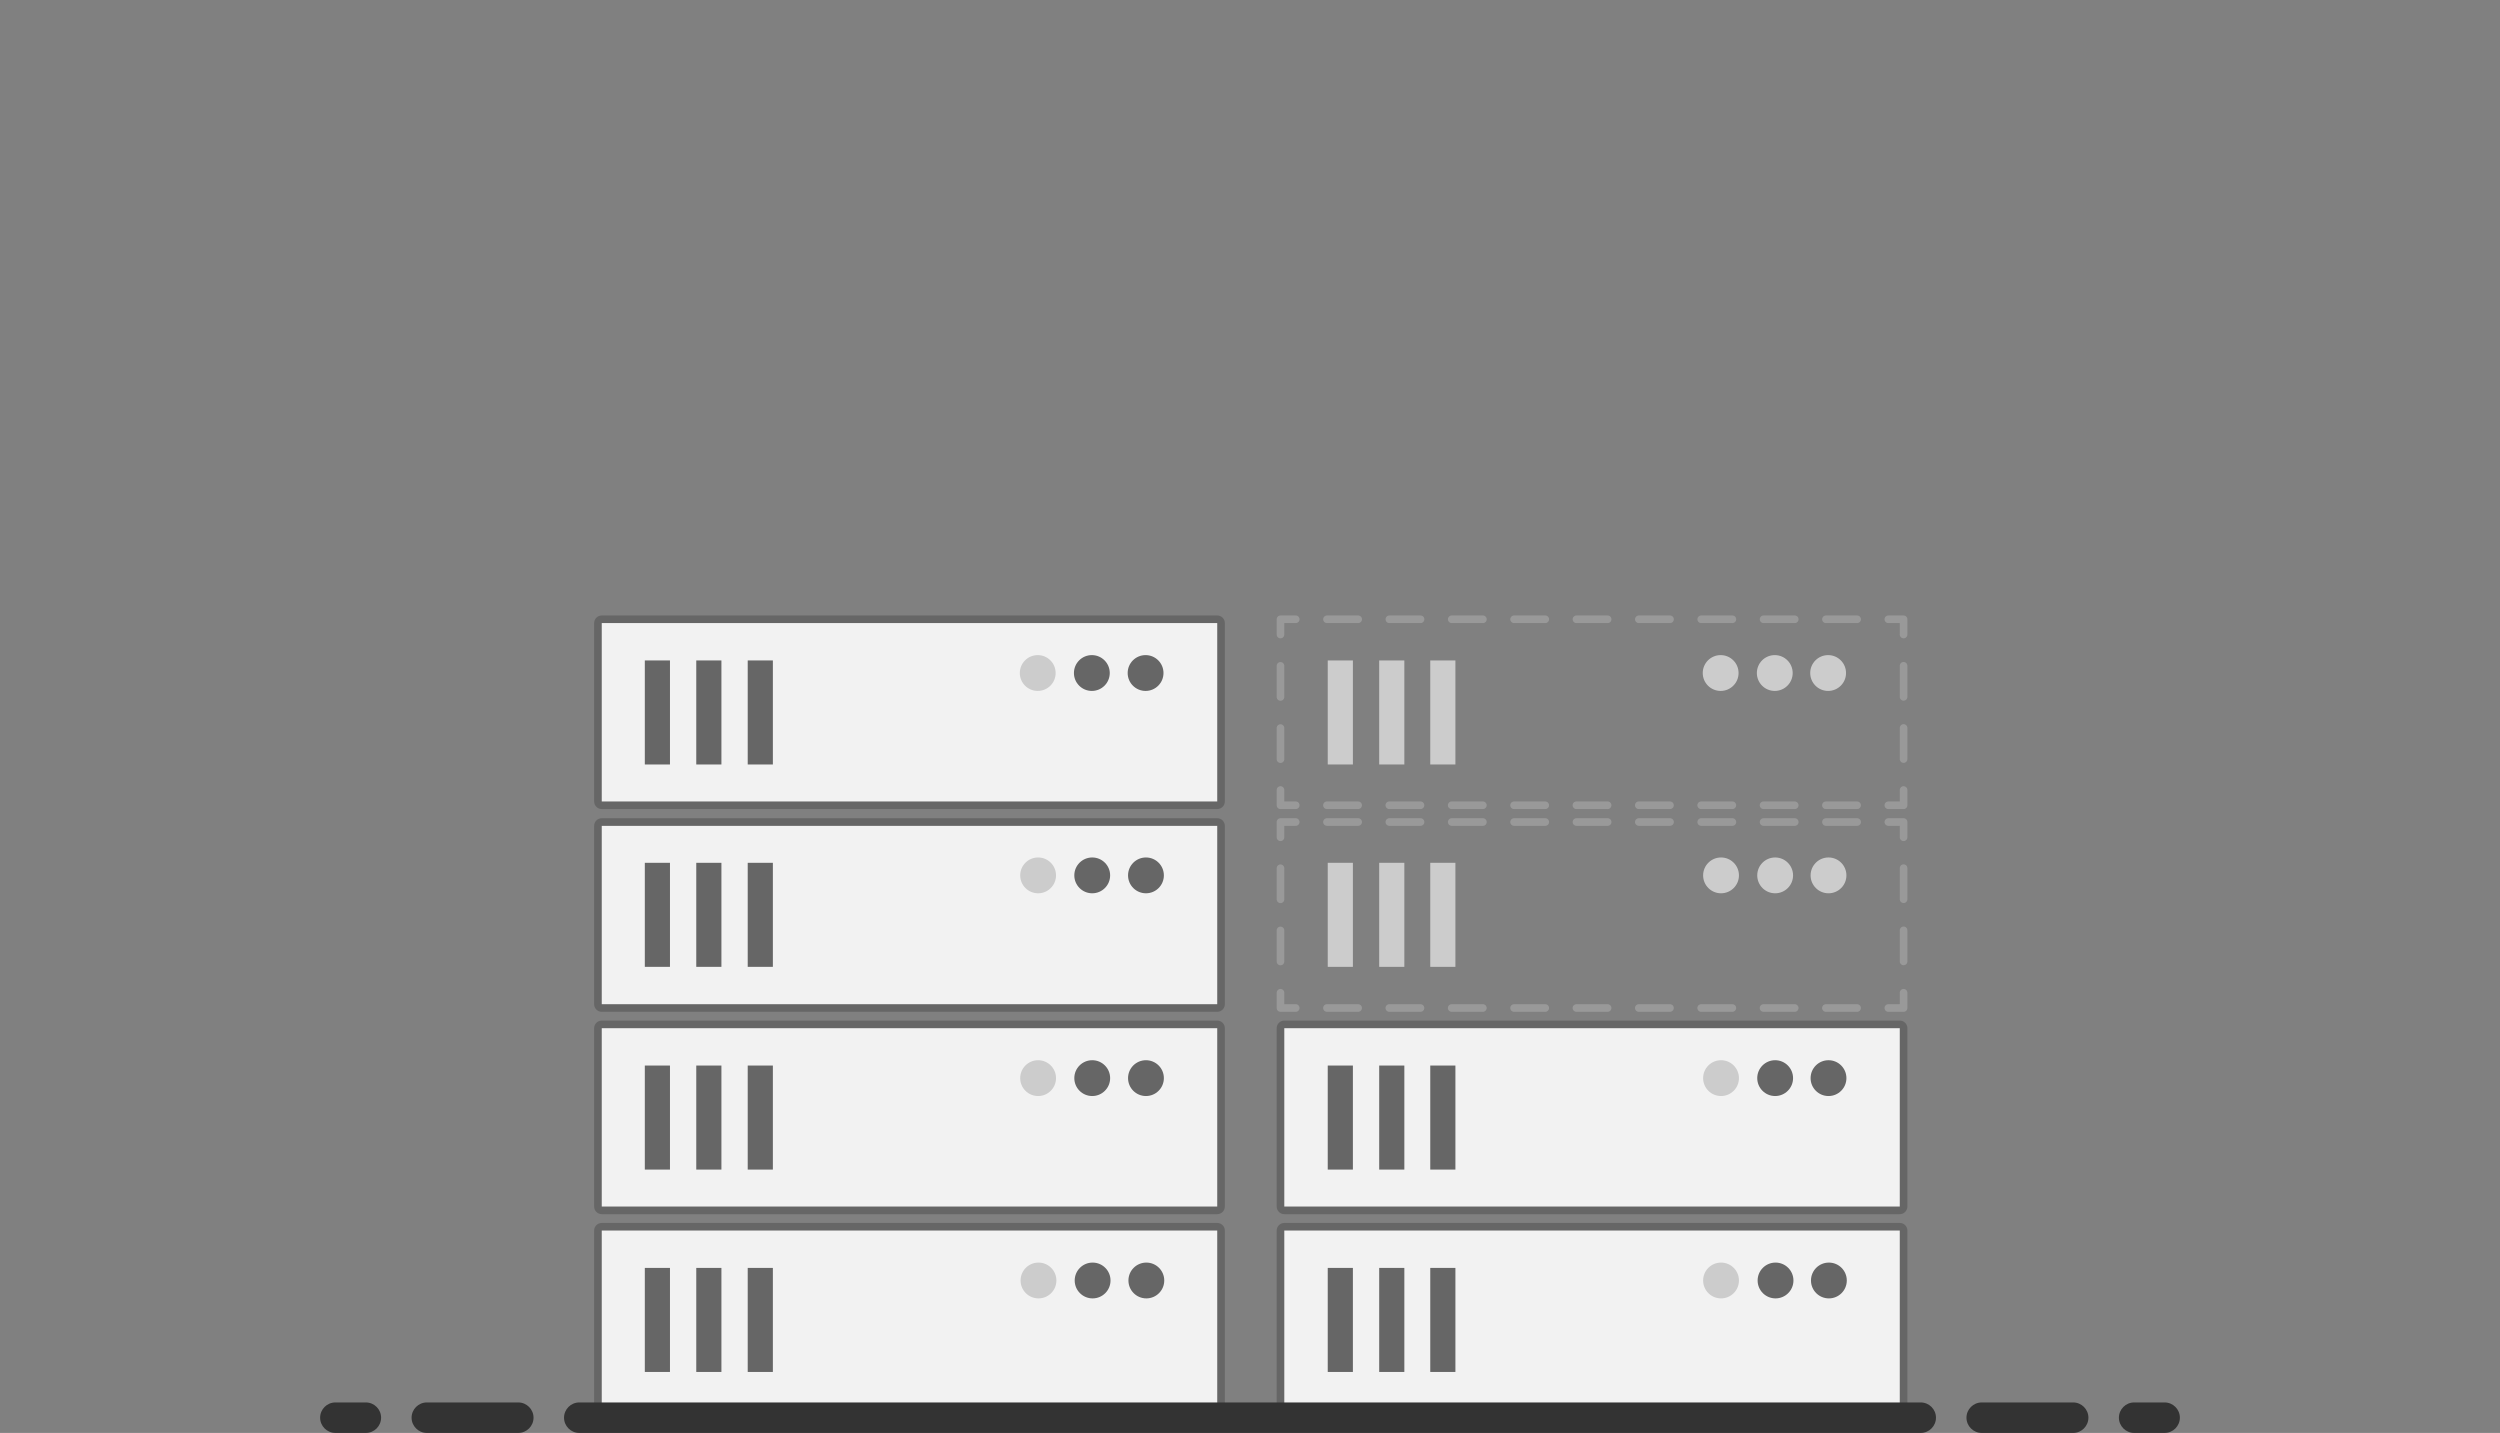 <?xml version="1.0" encoding="utf-8"?>
<!-- Generator: Adobe Illustrator 21.1.0, SVG Export Plug-In . SVG Version: 6.00 Build 0)  -->
<svg version="1.1" xmlns="http://www.w3.org/2000/svg" xmlns:xlink="http://www.w3.org/1999/xlink" x="0px" y="0px"
	 viewBox="0 0 656 376" style="enable-background:new 0 0 656 376;" xml:space="preserve">
<rect x="0" y="0" width="656" height="376" fill="#808080" stroke="none"/>
<style type="text/css">
	.st0{display:none;}
	.st1{display:inline;opacity:0.16;fill:#39B54A;}
	.st2{fill:#F4FAFF;}
	.st3{fill:#E3F5FF;}
	.st4{fill:#FFFFFF;}
	.st5{opacity:8.000000e-02;}
	.st6{opacity:0.48;}
	.st7{fill:#22B573;}
	.st8{fill:#F2F2F2;}
	.st9{fill:#999999;}
	.st10{fill:#29ABE2;}
	.st11{opacity:0.16;}
	.st12{fill:#B3B3B3;}
	.st13{fill:#F0F8F1;}
	.st14{fill:#75C594;}
	.st15{fill:#00A775;}
	.st16{fill:none;}
	.st17{fill:none;stroke:#333333;stroke-width:4;stroke-miterlimit:10;}
	.st18{fill:#46BF5B;stroke:#333333;stroke-width:4;stroke-linejoin:round;stroke-miterlimit:10;}
	.st19{fill:#666666;}
	.st20{fill:#CCCCCC;}
	.st21{opacity:0.56;fill:#333333;}
	.st22{fill:#333333;}
	.st23{fill:none;stroke:#999999;stroke-width:2;stroke-linecap:round;stroke-linejoin:round;}
	.st24{fill:none;stroke:#999999;stroke-width:2;stroke-linecap:round;stroke-linejoin:round;stroke-dasharray:8.183,8.183;}
	.st25{fill:none;stroke:#999999;stroke-width:2;stroke-linecap:round;stroke-linejoin:round;stroke-dasharray:8.159,8.159;}
	.st26{fill:#FFFFFF;stroke:#666666;stroke-width:2;stroke-linecap:round;stroke-linejoin:round;stroke-miterlimit:10;}
	.st27{fill:#CCCCCC;stroke:#666666;stroke-width:2;stroke-linecap:round;stroke-linejoin:round;stroke-miterlimit:10;}
	.st28{fill:#009245;}
	.st29{fill:#E9C6B5;}
	.st30{fill:#FFD9C3;}
	.st31{fill:#0071BC;}
	.st32{fill:#534741;}
	.st33{display:inline;opacity:8.000000e-02;fill:#46BF5B;}
	.st34{display:inline;fill:none;}
	.st35{display:inline;fill:#FFCBB0;}
	.st36{display:inline;}
	.st37{fill:#F6B254;}
	.st38{display:inline;fill:#F46F24;}
	.st39{display:inline;fill:#333333;}
</style>
<g id="Layer_2" class="st0">
	<circle class="st1" cx="-410.5" cy="-716.8" r="132"/>
	<circle class="st1" cx="-410.5" cy="-716.8" r="188"/>
	<circle class="st1" cx="-410.5" cy="-716.8" r="159.6"/>
</g>
<g id="Layer_3">
	<g>
		<ellipse class="st2" cx="-537.7" cy="-757.3" rx="101.5" ry="104.7"/>
		<ellipse class="st2" cx="-626.2" cy="-743.9" rx="80.6" ry="83.1"/>
	</g>
	<g>
		<ellipse class="st3" cx="-425.8" cy="-773.4" rx="112" ry="115.5"/>
		<ellipse class="st3" cx="-492.4" cy="-727.9" rx="69.5" ry="71.7"/>
		<ellipse class="st3" cx="-555.1" cy="-716.8" rx="54.9" ry="56.6"/>
	</g>
	<g>
		<ellipse class="st2" cx="-444.5" cy="-701.5" rx="75" ry="77.3"/>
		<ellipse class="st2" cx="-390.7" cy="-730.8" rx="46.5" ry="48"/>
		<ellipse class="st2" cx="-289.2" cy="-749.8" rx="101.5" ry="104.7"/>
	</g>
	<g>
		<ellipse class="st4" cx="-202.8" cy="-703.4" rx="101.5" ry="104.7"/>
		<ellipse class="st4" cx="-330.4" cy="-652.6" rx="101.5" ry="104.7"/>
	</g>
	<ellipse class="st4" cx="-662.3" cy="-683.7" rx="122.6" ry="126.4"/>
</g>
<g id="Layer_1">
	<g>
		<g>
			<g class="st5">
				<path d="M-142.2-665.3h-137.3c-1.1,0-2-0.9-2-2v-39.4c0-1.1,0.9-2,2-2h137.3c1.1,0,2,0.9,2,2v39.4
					C-140.2-666.2-141.1-665.3-142.2-665.3z"/>
			</g>
			<g class="st6">
				<rect x="-272.1" y="-702.8" width="5.6" height="31.6"/>
			</g>
			<g class="st6">
				<rect x="-260.6" y="-702.8" width="5.6" height="31.6"/>
			</g>
			<g class="st6">
				<rect x="-249.1" y="-702.8" width="5.6" height="31.6"/>
			</g>
			<circle class="st7" cx="-160.9" cy="-698.8" r="4"/>
			<circle class="st7" cx="-172.9" cy="-698.8" r="4"/>
			<circle class="st4" cx="-185" cy="-698.8" r="4"/>
		</g>
		<g>
			<g class="st5">
				<path d="M-142.2-619.9h-137.3c-1.1,0-2-0.9-2-2v-39.4c0-1.1,0.9-2,2-2h137.3c1.1,0,2,0.9,2,2v39.4
					C-140.2-620.8-141.1-619.9-142.2-619.9z"/>
			</g>
			<g class="st6">
				<rect x="-272.1" y="-657.4" width="5.6" height="31.6"/>
			</g>
			<g class="st6">
				<rect x="-260.6" y="-657.4" width="5.6" height="31.6"/>
			</g>
			<g class="st6">
				<rect x="-249.1" y="-657.4" width="5.6" height="31.6"/>
			</g>
			<circle class="st7" cx="-160.8" cy="-653.4" r="4"/>
			<circle class="st7" cx="-172.8" cy="-653.4" r="4"/>
			<circle class="st4" cx="-185" cy="-653.4" r="4"/>
		</g>
		<g>
			<g class="st5">
				<path d="M-142.2-574.5h-137.3c-1.1,0-2-0.9-2-2v-39.4c0-1.1,0.9-2,2-2h137.3c1.1,0,2,0.9,2,2v39.4
					C-140.2-575.4-141.1-574.5-142.2-574.5z"/>
			</g>
			<g class="st6">
				<rect x="-272.1" y="-612" width="5.6" height="31.6"/>
			</g>
			<g class="st6">
				<rect x="-260.6" y="-612" width="5.6" height="31.6"/>
			</g>
			<g class="st6">
				<rect x="-249.1" y="-612" width="5.6" height="31.6"/>
			</g>
			<circle class="st7" cx="-160.8" cy="-608" r="4"/>
			<circle class="st7" cx="-172.8" cy="-608" r="4"/>
			<circle class="st4" cx="-185" cy="-608" r="4"/>
		</g>
		<g>
			<g class="st5">
				<path d="M-142.2-529.2h-137.3c-1.1,0-2-0.9-2-2v-39.4c0-1.1,0.9-2,2-2h137.3c1.1,0,2,0.9,2,2v39.4
					C-140.2-530.1-141.1-529.2-142.2-529.2z"/>
			</g>
			<g class="st6">
				<rect x="-272.1" y="-566.6" width="5.6" height="31.6"/>
			</g>
			<g class="st6">
				<rect x="-260.6" y="-566.6" width="5.6" height="31.6"/>
			</g>
			<g class="st6">
				<rect x="-249.1" y="-566.6" width="5.6" height="31.6"/>
			</g>
			<circle class="st7" cx="-160.8" cy="-562.6" r="4"/>
			<circle class="st7" cx="-172.8" cy="-562.6" r="4"/>
			<circle class="st4" cx="-184.9" cy="-562.6" r="4"/>
		</g>
	</g>
	<g>
		<path class="st8" d="M-207.9-528.9H-304c-1.1,0-2-0.9-2-2v-211c0-1.1,0.9-2,2-2h96.1c1.1,0,2,0.9,2,2v211
			C-205.9-529.8-206.8-528.9-207.9-528.9z"/>
	</g>
	<g class="st6">
		<rect x="-292.3" y="-556.7" class="st9" width="74.5" height="5.6"/>
	</g>
	<g class="st6">
		<rect x="-292.3" y="-568.2" class="st9" width="74.5" height="5.6"/>
	</g>
	<g class="st6">
		<rect x="-292.3" y="-579.7" class="st9" width="74.5" height="5.6"/>
	</g>
	<g class="st5">
		<path d="M-532.4-665.3h-137.3c-1.1,0-2-0.9-2-2v-39.4c0-1.1,0.9-2,2-2h137.3c1.1,0,2,0.9,2,2v39.4
			C-530.4-666.2-531.3-665.3-532.4-665.3z"/>
	</g>
	<g class="st6">
		<rect x="-662.3" y="-702.8" class="st9" width="5.6" height="31.6"/>
	</g>
	<g class="st6">
		<rect x="-650.8" y="-702.8" class="st9" width="5.6" height="31.6"/>
	</g>
	<g class="st6">
		<rect x="-639.3" y="-702.8" class="st9" width="5.6" height="31.6"/>
	</g>
	<circle class="st7" cx="-551.1" cy="-698.8" r="4"/>
	<circle class="st7" cx="-563.1" cy="-698.8" r="4"/>
	<circle class="st4" cx="-575.2" cy="-698.8" r="4"/>
	<circle class="st10" cx="-221.8" cy="-730.8" r="4"/>
	<circle class="st10" cx="-233.8" cy="-730.8" r="4"/>
	<circle class="st4" cx="-245.9" cy="-730.8" r="4"/>
	<g class="st5">
		<path d="M-532.4-619.9h-137.3c-1.1,0-2-0.9-2-2v-39.4c0-1.1,0.9-2,2-2h137.3c1.1,0,2,0.9,2,2v39.4
			C-530.4-620.8-531.3-619.9-532.4-619.9z"/>
	</g>
	<g class="st6">
		<rect x="-662.3" y="-657.4" class="st9" width="5.6" height="31.6"/>
	</g>
	<g class="st6">
		<rect x="-650.8" y="-657.4" class="st9" width="5.6" height="31.6"/>
	</g>
	<g class="st6">
		<rect x="-639.3" y="-657.4" class="st9" width="5.6" height="31.6"/>
	</g>
	<circle class="st7" cx="-551" cy="-653.4" r="4"/>
	<circle class="st7" cx="-563" cy="-653.4" r="4"/>
	<circle class="st4" cx="-575.2" cy="-653.4" r="4"/>
	<g class="st5">
		<path d="M-532.4-574.5h-137.3c-1.1,0-2-0.9-2-2v-39.4c0-1.1,0.9-2,2-2h137.3c1.1,0,2,0.9,2,2v39.4
			C-530.4-575.4-531.3-574.5-532.4-574.5z"/>
	</g>
	<g class="st6">
		<rect x="-662.3" y="-612" class="st9" width="5.6" height="31.6"/>
	</g>
	<g class="st6">
		<rect x="-650.8" y="-612" class="st9" width="5.6" height="31.6"/>
	</g>
	<g class="st6">
		<rect x="-639.3" y="-612" class="st9" width="5.6" height="31.6"/>
	</g>
	<circle class="st7" cx="-551" cy="-608" r="4"/>
	<circle class="st7" cx="-563" cy="-608" r="4"/>
	<circle class="st4" cx="-575.2" cy="-608" r="4"/>
	<g class="st5">
		<path d="M-532.4-529.2h-137.3c-1.1,0-2-0.9-2-2v-39.4c0-1.1,0.9-2,2-2h137.3c1.1,0,2,0.9,2,2v39.4
			C-530.4-530.1-531.3-529.2-532.4-529.2z"/>
	</g>
	<g class="st6">
		<rect x="-662.3" y="-566.6" class="st9" width="5.6" height="31.6"/>
	</g>
	<g class="st6">
		<rect x="-650.8" y="-566.6" class="st9" width="5.6" height="31.6"/>
	</g>
	<g class="st6">
		<rect x="-639.3" y="-566.6" class="st9" width="5.6" height="31.6"/>
	</g>
	<circle class="st7" cx="-551" cy="-562.6" r="4"/>
	<circle class="st7" cx="-563" cy="-562.6" r="4"/>
	<circle class="st4" cx="-575.1" cy="-562.6" r="4"/>
	<polygon class="st11" points="-392.5,-531.9 -431.9,-531.9 -425.9,-563.9 -398.5,-563.9 	"/>
	<rect x="-443.3" y="-531.9" class="st5" width="62.2" height="3.1"/>
	<g>
		<path class="st8" d="M-528.9-559.9c-6.1,0-11-4.9-11-11v-152c0-6.1,4.9-11,11-11h236.7c6.1,0,11,4.9,11,11v152c0,6.1-4.9,11-11,11
			H-528.9z"/>
		<path class="st12" d="M-292.2-732.8c5.5,0,10,4.5,10,10v152c0,5.5-4.5,10-10,10h-236.7c-5.5,0-10-4.5-10-10v-152
			c0-5.5,4.5-10,10-10H-292.2 M-292.2-734.8h-236.7c-6.6,0-12,5.4-12,12v152c0,6.6,5.4,12,12,12h236.7c6.6,0,12-5.4,12-12v-152
			C-280.2-729.4-285.6-734.8-292.2-734.8L-292.2-734.8z"/>
	</g>
	<g>
		<rect x="-531.1" y="-724.4" class="st13" width="241.2" height="136.6"/>
		<path class="st12" d="M-291-723.4v134.6h-239.2v-134.6H-291 M-289-725.4h-243.2v138.6H-289V-725.4L-289-725.4z"/>
	</g>
	<path class="st14" d="M-395.5-645.4h-30.1c-4.8,0-8.8-3.9-8.8-8.8v-19.8c0-13.1,10.6-23.7,23.7-23.7c13.2,0,23.9,10.7,23.9,23.9
		v19.6C-386.7-649.3-390.7-645.4-395.5-645.4z M-425.2-654.6h29.2v-19.2c0-8.1-6.6-14.7-14.7-14.7c-8,0-14.5,6.5-14.5,14.5V-654.6z"
		/>
	<g>
		<rect x="-440" y="-660.5" class="st15" width="58.9" height="45.9"/>
	</g>
	<g>
		<g>
			<circle class="st13" cx="-410.5" cy="-641.6" r="7.4"/>
		</g>
		<polygon class="st13" points="-407,-626.9 -414,-626.9 -413.2,-637.8 -407.9,-637.8 		"/>
	</g>
	<path class="st16" d="M-468.7-287.3c-20.9,0-37.9,17-37.9,37.9v35.1h76.3v-34.6C-430.3-270.1-447.5-287.3-468.7-287.3z"/>
	<path class="st17" d="M-506.6-247.3c0-20.9,17-37.9,37.9-37.9c21.1,0,38.4,17.2,38.4,38.4v34.6h23.9v-34.6
		c0-34.4-27.9-62.3-62.3-62.3c-34.1,0-61.9,27.8-61.9,61.9v35.1h23.9V-247.3z"/>
	<path class="st17" d="M-406.4-212.3h-23.9h-76.3h-23.9h-14.7v119.7h153.7v-119.7H-406.4z M-460.9-145.3l1.6,20.7h-18.2l1.6-20.7
		c-6.9-2.9-11.8-9.8-11.8-17.8c0-3.6,1-7,2.7-9.8c3.4-5.7,9.5-9.4,16.6-9.4c7.1,0,13.2,3.8,16.6,9.4c1.7,2.9,2.7,6.2,2.7,9.8
		C-449.2-155.1-454-148.3-460.9-145.3z"/>
	<path class="st18" d="M-315-190.7l-75.3-101.7l20.5-15.2l-16.4-22.1l-20.5,15.2l-6.7-9.1l-22.1,16.4l98.5,132.9
		c-13.5,17.5-14.4,42.4-0.6,61c16.6,22.4,48.3,27.1,70.7,10.5s27.1-48.3,10.5-70.7C-270.3-192.1-294.4-198.5-315-190.7z
		 M-283.5-124.9c-10.2,7.6-24.6,5.4-32.2-4.8c-7.6-10.2-5.4-24.6,4.8-32.2c10.2-7.6,24.6-5.4,32.2,4.8S-273.3-132.5-283.5-124.9z"/>
	<g>
		<path class="st8" d="M-248.4,235.6h-137.3c-1.1,0-2-0.9-2-2v-39.4c0-1.1,0.9-2,2-2h137.3c1.1,0,2,0.9,2,2v39.4
			C-246.4,234.7-247.3,235.6-248.4,235.6z"/>
		<path class="st19" d="M-248.4,194.2v39.4h-137.3v-39.4H-248.4 M-248.4,192.2h-137.3c-1.1,0-2,0.9-2,2v39.4c0,1.1,0.9,2,2,2h137.3
			c1.1,0,2-0.9,2-2v-39.4C-246.4,193.1-247.3,192.2-248.4,192.2L-248.4,192.2z"/>
	</g>
	<g class="st6">
		<rect x="-378.3" y="198.1" width="5.6" height="31.6"/>
	</g>
	<g class="st6">
		<rect x="-366.8" y="198.1" width="5.6" height="31.6"/>
	</g>
	<g class="st6">
		<rect x="-355.3" y="198.1" width="5.6" height="31.6"/>
	</g>
	<circle class="st19" cx="-264.1" cy="205.1" r="4"/>
	<circle class="st19" cx="-276.1" cy="205.1" r="4"/>
	<circle class="st20" cx="-288.3" cy="205.1" r="4"/>
	<g>
		<path class="st8" d="M-248.4,281h-137.3c-1.1,0-2-0.9-2-2v-39.4c0-1.1,0.9-2,2-2h137.3c1.1,0,2,0.9,2,2V279
			C-246.4,280.1-247.3,281-248.4,281z"/>
		<path class="st19" d="M-248.4,239.6V279h-137.3v-39.4H-248.4 M-248.4,237.6h-137.3c-1.1,0-2,0.9-2,2V279c0,1.1,0.9,2,2,2h137.3
			c1.1,0,2-0.9,2-2v-39.4C-246.4,238.5-247.3,237.6-248.4,237.6L-248.4,237.6z"/>
	</g>
	<g class="st6">
		<rect x="-378.3" y="243.5" width="5.6" height="31.6"/>
	</g>
	<g class="st6">
		<rect x="-366.8" y="243.5" width="5.6" height="31.6"/>
	</g>
	<g class="st6">
		<rect x="-355.3" y="243.5" width="5.6" height="31.6"/>
	</g>
	<circle class="st19" cx="-264.1" cy="250.5" r="4"/>
	<circle class="st19" cx="-276.1" cy="250.5" r="4"/>
	<circle class="st20" cx="-288.2" cy="250.5" r="4"/>
	<g>
		<path class="st8" d="M-248.4,326.4h-137.3c-1.1,0-2-0.9-2-2V285c0-1.1,0.9-2,2-2h137.3c1.1,0,2,0.9,2,2v39.4
			C-246.4,325.5-247.3,326.4-248.4,326.4z"/>
		<path class="st19" d="M-248.4,285v39.4h-137.3V285H-248.4 M-248.4,283h-137.3c-1.1,0-2,0.9-2,2v39.4c0,1.1,0.9,2,2,2h137.3
			c1.1,0,2-0.9,2-2V285C-246.4,283.9-247.3,283-248.4,283L-248.4,283z"/>
	</g>
	<g class="st6">
		<rect x="-378.3" y="288.9" width="5.6" height="31.6"/>
	</g>
	<g class="st6">
		<rect x="-366.8" y="288.9" width="5.6" height="31.6"/>
	</g>
	<g class="st6">
		<rect x="-355.3" y="288.9" width="5.6" height="31.6"/>
	</g>
	<circle class="st19" cx="-264.1" cy="295.9" r="4"/>
	<circle class="st19" cx="-276.1" cy="295.9" r="4"/>
	<circle class="st20" cx="-288.2" cy="295.9" r="4"/>
	<g>
		<path class="st8" d="M-248.4,371.7h-137.3c-1.1,0-2-0.9-2-2v-39.4c0-1.1,0.9-2,2-2h137.3c1.1,0,2,0.9,2,2v39.4
			C-246.4,370.8-247.3,371.7-248.4,371.7z"/>
		<path class="st19" d="M-248.4,330.4v39.4h-137.3v-39.4H-248.4 M-248.4,328.4h-137.3c-1.1,0-2,0.9-2,2v39.4c0,1.1,0.9,2,2,2h137.3
			c1.1,0,2-0.9,2-2v-39.4C-246.4,329.3-247.3,328.4-248.4,328.4L-248.4,328.4z"/>
	</g>
	<g>
		<rect x="-376.3" y="338.4" class="st19" width="5.6" height="23.3"/>
	</g>
	<g>
		<rect x="-364.8" y="338.4" class="st19" width="5.6" height="23.3"/>
	</g>
	<g>
		<rect x="-353.3" y="338.4" class="st19" width="5.6" height="23.3"/>
	</g>
	<circle class="st19" cx="-264" cy="341.2" r="4"/>
	<circle class="st19" cx="-276" cy="341.2" r="4"/>
	<circle class="st20" cx="-288.1" cy="341.2" r="4"/>
	<rect x="-490.8" y="368.9" class="st5" width="62.2" height="3.1"/>
	<g>
		<polygon class="st8" points="-423.3,369.9 -466.8,369.9 -460.2,334.6 -429.9,334.6 		"/>
		<path class="st21" d="M-422.1,370.9H-468l7-37.3h31.9L-422.1,370.9z M-465.6,368.9h41.1l-6.3-33.3h-28.6L-465.6,368.9z"/>
	</g>
	<g>
		<path class="st20" d="M-311.9,340.1h-264.4c-6.6,0-12-5.4-12-12V157.4c0-6.6,5.4-12,12-12h264.4c6.6,0,12,5.4,12,12v170.7
			C-299.9,334.7-305.3,340.1-311.9,340.1z"/>
		<path class="st19" d="M-311.9,341.1h-264.4c-7.2,0-13-5.8-13-13V157.4c0-7.2,5.8-13,13-13h264.4c7.2,0,13,5.8,13,13v170.7
			C-298.9,335.3-304.7,341.1-311.9,341.1z M-576.3,146.4c-6.1,0-11,4.9-11,11v170.7c0,6.1,4.9,11,11,11h264.4c6.1,0,11-4.9,11-11
			V157.4c0-6.1-4.9-11-11-11H-576.3z"/>
	</g>
	<g>
		<rect x="-578.7" y="155.8" class="st8" width="269.1" height="153.3"/>
		<path class="st19" d="M-311.6,157.8v149.3h-265.1V157.8H-311.6 M-309.6,155.8h-269.1v153.3h269.1V155.8L-309.6,155.8z"/>
	</g>
	<path class="st22" d="M-234.5,376h-352c-2.2,0-4-1.8-4-4l0,0c0-2.2,1.8-4,4-4h352c2.2,0,4,1.8,4,4l0,0
		C-230.5,374.2-232.3,376-234.5,376z"/>
	<path class="st22" d="M-602.5,376h-24c-2.2,0-4-1.8-4-4v0c0-2.2,1.8-4,4-4h24c2.2,0,4,1.8,4,4v0C-598.5,374.2-600.3,376-602.5,376z
		"/>
	<path class="st22" d="M-194.5,376h-24c-2.2,0-4-1.8-4-4v0c0-2.2,1.8-4,4-4h24c2.2,0,4,1.8,4,4v0C-190.5,374.2-192.3,376-194.5,376z
		"/>
	<path class="st22" d="M-642.5,376h-8c-2.2,0-4-1.8-4-4v0c0-2.2,1.8-4,4-4h8c2.2,0,4,1.8,4,4v0C-638.5,374.2-640.3,376-642.5,376z"
		/>
	<path class="st22" d="M-170.5,376h-8c-2.2,0-4-1.8-4-4v0c0-2.2,1.8-4,4-4h8c2.2,0,4,1.8,4,4v0C-166.5,374.2-168.3,376-170.5,376z"
		/>
	<g>
		<path class="st20" d="M-437.9,242.4l0-44.7l13.2,0l0-14.2l-13.2,0l0-5.8l-14.2,0l0,64.8c-11,3.1-19,13.2-19,25.1
			c0,14.4,11.7,26.1,26.1,26.1c14.4,0,26.1-11.7,26.1-26.1C-418.9,255.5-427,245.5-437.9,242.4z M-445,279.4
			c-6.6,0-11.9-5.3-11.9-11.9c0-6.6,5.3-11.9,11.9-11.9c6.6,0,11.9,5.3,11.9,11.9S-438.5,279.4-445,279.4z"/>
		<path class="st19" d="M-445,294.6c-15,0-27.1-12.2-27.1-27.1c0-11.8,7.8-22.3,19-25.9l0-64.1c0-0.3,0.1-0.5,0.3-0.7
			s0.4-0.3,0.7-0.3l14.2,0c0.3,0,0.5,0.1,0.7,0.3s0.3,0.4,0.3,0.7l0,4.8l12.2,0c0.6,0,1,0.4,1,1l0,14.2c0,0.3-0.1,0.5-0.3,0.7
			s-0.4,0.3-0.7,0.3l-12.2,0l0,43c11.2,3.5,19,14,19,25.9C-417.9,282.5-430.1,294.6-445,294.6C-445,294.6-445,294.6-445,294.6z
			 M-451.2,178.6l0,63.8c0,0.4-0.3,0.8-0.7,1c-10.8,3-18.3,13-18.3,24.2c0,13.9,11.3,25.1,25.1,25.1c0,0,0,0,0,0
			c13.9,0,25.1-11.3,25.1-25.1c0-11.2-7.5-21.1-18.3-24.2c-0.4-0.1-0.7-0.5-0.7-1l0-44.7c0-0.3,0.1-0.5,0.3-0.7s0.4-0.3,0.7-0.3
			l12.2,0l0-12.2l-12.2,0c-0.3,0-0.5-0.1-0.7-0.3s-0.3-0.4-0.3-0.7l0-4.8L-451.2,178.6z M-445,280.4c-7.1,0-12.9-5.8-12.9-12.9
			c0-3.4,1.3-6.7,3.8-9.1c2.4-2.4,5.7-3.8,9.1-3.8c0,0,0,0,0,0c3.4,0,6.7,1.3,9.1,3.8c2.4,2.4,3.8,5.7,3.8,9.1
			C-432.1,274.6-437.9,280.4-445,280.4C-445,280.4-445,280.4-445,280.4z M-445,256.6C-445,256.6-445,256.6-445,256.6
			c-6,0-10.9,4.9-10.9,10.9c0,6,4.9,10.9,10.9,10.9c0,0,0,0,0,0c6,0,10.9-4.9,10.9-10.9C-434.2,261.5-439,256.6-445,256.6z"/>
	</g>
	<path class="st20" d="M-493,248.7l0-34.6l10.2,0l0-11l-10.2,0l0-4.5l-11,0l0,50.1c-8.5,2.4-14.7,10.2-14.7,19.4
		c0,11.2,9.1,20.2,20.2,20.2c11.2,0,20.2-9.1,20.2-20.2C-478.2,258.9-484.5,251.1-493,248.7z M-498.5,277.4c-5.1,0-9.2-4.1-9.2-9.2
		c0-5.1,4.1-9.2,9.2-9.2c5.1,0,9.2,4.1,9.2,9.2C-489.3,273.3-493.4,277.4-498.5,277.4z"/>
	<path class="st20" d="M-541.4,248.7l0-34.6l10.2,0l0-11l-10.2,0l0-4.5l-11,0l0,50.1c-8.5,2.4-14.7,10.2-14.7,19.4
		c0,11.2,9.1,20.2,20.2,20.2s20.2-9.1,20.2-20.2C-526.7,258.9-532.9,251.1-541.4,248.7z M-546.9,277.4c-5.1,0-9.2-4.1-9.2-9.2
		c0-5.1,4.1-9.2,9.2-9.2c5.1,0,9.2,4.1,9.2,9.2C-537.7,273.3-541.8,277.4-546.9,277.4z"/>
	<path class="st20" d="M-384.3,248.7l0-34.6l10.2,0l0-11l-10.2,0l0-4.5l-11,0l0,50.1c-8.5,2.4-14.7,10.2-14.7,19.4
		c0,11.2,9.1,20.2,20.2,20.2s20.2-9.1,20.2-20.2C-369.5,258.9-375.8,251.1-384.3,248.7z M-389.8,277.4c-5.1,0-9.2-4.1-9.2-9.2
		c0-5.1,4.1-9.2,9.2-9.2c5.1,0,9.2,4.1,9.2,9.2C-380.6,273.3-384.7,277.4-389.8,277.4z"/>
	<path class="st20" d="M-335.6,248.7l0-34.6l10.2,0l0-11l-10.2,0l0-4.5l-11,0l0,50.1c-8.5,2.4-14.7,10.2-14.7,19.4
		c0,11.2,9.1,20.2,20.2,20.2s20.2-9.1,20.2-20.2C-320.8,258.9-327.1,251.1-335.6,248.7z M-341.1,277.4c-5.1,0-9.2-4.1-9.2-9.2
		c0-5.1,4.1-9.2,9.2-9.2c5.1,0,9.2,4.1,9.2,9.2C-331.9,273.3-336,277.4-341.1,277.4z"/>
	<g>
		<g>
			<polyline class="st23" points="499.5,207.3 499.5,211.3 495.5,211.3 			"/>
			<line class="st24" x1="487.3" y1="211.3" x2="344.1" y2="211.3"/>
			<polyline class="st23" points="340,211.3 336,211.3 336,207.3 			"/>
			<line class="st25" x1="336" y1="199.2" x2="336" y2="170.6"/>
			<polyline class="st23" points="336,166.5 336,162.5 340,162.5 			"/>
			<line class="st24" x1="348.2" y1="162.5" x2="491.4" y2="162.5"/>
			<polyline class="st23" points="495.5,162.5 499.5,162.5 499.5,166.5 			"/>
			<line class="st25" x1="499.5" y1="174.7" x2="499.5" y2="203.2"/>
		</g>
	</g>
	<g>
		<g>
			<polyline class="st23" points="499.5,260.5 499.5,264.5 495.5,264.5 			"/>
			<line class="st24" x1="487.3" y1="264.5" x2="344.1" y2="264.5"/>
			<polyline class="st23" points="340,264.5 336,264.5 336,260.5 			"/>
			<line class="st25" x1="336" y1="252.3" x2="336" y2="223.7"/>
			<polyline class="st23" points="336,219.7 336,215.7 340,215.7 			"/>
			<line class="st24" x1="348.2" y1="215.7" x2="491.4" y2="215.7"/>
			<polyline class="st23" points="495.5,215.7 499.5,215.7 499.5,219.7 			"/>
			<line class="st25" x1="499.5" y1="227.8" x2="499.5" y2="256.4"/>
		</g>
	</g>
	<g>
		<path class="st8" d="M337,317.6c-0.6,0-1-0.4-1-1v-46.8c0-0.6,0.4-1,1-1h161.5c0.6,0,1,0.4,1,1v46.8c0,0.6-0.4,1-1,1H337z"/>
		<path class="st19" d="M498.5,269.8v46.8H337v-46.8H498.5 M498.5,267.8H337c-1.1,0-2,0.9-2,2v46.8c0,1.1,0.9,2,2,2h161.5
			c1.1,0,2-0.9,2-2v-46.8C500.5,268.7,499.6,267.8,498.5,267.8L498.5,267.8z"/>
	</g>
	<circle class="st19" cx="479.8" cy="282.9" r="4.7"/>
	<circle class="st19" cx="465.8" cy="282.9" r="4.7"/>
	<circle class="st20" cx="451.6" cy="282.9" r="4.7"/>
	<g>
		<path class="st8" d="M337,370.7c-0.6,0-1-0.4-1-1v-46.8c0-0.6,0.4-1,1-1h161.5c0.6,0,1,0.4,1,1v46.8c0,0.6-0.4,1-1,1H337z"/>
		<path class="st19" d="M498.5,322.9v46.8H337v-46.8H498.5 M498.5,320.9H337c-1.1,0-2,0.9-2,2v46.8c0,1.1,0.9,2,2,2h161.5
			c1.1,0,2-0.9,2-2v-46.8C500.5,321.8,499.6,320.9,498.5,320.9L498.5,320.9z"/>
	</g>
	<g>
		<rect x="348.4" y="332.7" class="st19" width="6.6" height="27.3"/>
	</g>
	<g>
		<rect x="361.9" y="332.7" class="st19" width="6.6" height="27.3"/>
	</g>
	<g>
		<rect x="375.3" y="332.7" class="st19" width="6.6" height="27.3"/>
	</g>
	<g>
		<rect x="348.4" y="279.6" class="st19" width="6.6" height="27.3"/>
	</g>
	<g>
		<rect x="361.9" y="279.6" class="st19" width="6.6" height="27.3"/>
	</g>
	<g>
		<rect x="375.3" y="279.6" class="st19" width="6.6" height="27.3"/>
	</g>
	<circle class="st19" cx="479.9" cy="336" r="4.7"/>
	<circle class="st19" cx="465.9" cy="336" r="4.7"/>
	<circle class="st20" cx="451.6" cy="336" r="4.7"/>
	<g>
		<path class="st8" d="M157.9,211.3c-0.6,0-1-0.4-1-1v-46.8c0-0.6,0.4-1,1-1h161.5c0.6,0,1,0.4,1,1v46.8c0,0.6-0.4,1-1,1H157.9z"/>
		<path class="st19" d="M319.4,163.5v46.8H157.9v-46.8H319.4 M319.4,161.5H157.9c-1.1,0-2,0.9-2,2v46.8c0,1.1,0.9,2,2,2h161.5
			c1.1,0,2-0.9,2-2v-46.8C321.4,162.4,320.5,161.5,319.4,161.5L319.4,161.5z"/>
	</g>
	<circle class="st19" cx="300.6" cy="176.6" r="4.7"/>
	<circle class="st19" cx="286.5" cy="176.6" r="4.7"/>
	<circle class="st20" cx="272.3" cy="176.6" r="4.7"/>
	<g>
		<path class="st8" d="M157.9,264.5c-0.6,0-1-0.4-1-1v-46.8c0-0.6,0.4-1,1-1h161.5c0.6,0,1,0.4,1,1v46.8c0,0.6-0.4,1-1,1H157.9z"/>
		<path class="st19" d="M319.4,216.7v46.8H157.9v-46.8H319.4 M319.4,214.7H157.9c-1.1,0-2,0.9-2,2v46.8c0,1.1,0.9,2,2,2h161.5
			c1.1,0,2-0.9,2-2v-46.8C321.4,215.6,320.5,214.7,319.4,214.7L319.4,214.7z"/>
	</g>
	<circle class="st19" cx="300.7" cy="229.7" r="4.7"/>
	<circle class="st19" cx="286.6" cy="229.7" r="4.7"/>
	<circle class="st20" cx="272.4" cy="229.7" r="4.7"/>
	<g>
		<path class="st8" d="M157.9,317.6c-0.6,0-1-0.4-1-1v-46.8c0-0.6,0.4-1,1-1h161.5c0.6,0,1,0.4,1,1v46.8c0,0.6-0.4,1-1,1H157.9z"/>
		<path class="st19" d="M319.4,269.8v46.8H157.9v-46.8H319.4 M319.4,267.8H157.9c-1.1,0-2,0.9-2,2v46.8c0,1.1,0.9,2,2,2h161.5
			c1.1,0,2-0.9,2-2v-46.8C321.4,268.7,320.5,267.8,319.4,267.8L319.4,267.8z"/>
	</g>
	<circle class="st19" cx="300.7" cy="282.9" r="4.7"/>
	<circle class="st19" cx="286.6" cy="282.9" r="4.7"/>
	<circle class="st20" cx="272.4" cy="282.9" r="4.7"/>
	<g>
		<path class="st8" d="M157.9,370.7c-0.6,0-1-0.4-1-1v-46.8c0-0.6,0.4-1,1-1h161.5c0.6,0,1,0.4,1,1v46.8c0,0.6-0.4,1-1,1H157.9z"/>
		<path class="st19" d="M319.4,322.9v46.8H157.9v-46.8H319.4 M319.4,320.9H157.9c-1.1,0-2,0.9-2,2v46.8c0,1.1,0.9,2,2,2h161.5
			c1.1,0,2-0.9,2-2v-46.8C321.4,321.8,320.5,320.9,319.4,320.9L319.4,320.9z"/>
	</g>
	<g>
		<rect x="169.2" y="332.7" class="st19" width="6.6" height="27.3"/>
	</g>
	<g>
		<rect x="182.7" y="332.7" class="st19" width="6.6" height="27.3"/>
	</g>
	<g>
		<rect x="196.2" y="332.7" class="st19" width="6.6" height="27.3"/>
	</g>
	<g>
		<rect x="169.2" y="279.6" class="st19" width="6.6" height="27.3"/>
	</g>
	<g>
		<rect x="182.7" y="279.6" class="st19" width="6.6" height="27.3"/>
	</g>
	<g>
		<rect x="196.2" y="279.6" class="st19" width="6.6" height="27.3"/>
	</g>
	<g>
		<rect x="169.2" y="226.4" class="st19" width="6.6" height="27.3"/>
	</g>
	<g>
		<rect x="182.7" y="226.4" class="st19" width="6.6" height="27.3"/>
	</g>
	<g>
		<rect x="196.2" y="226.4" class="st19" width="6.6" height="27.3"/>
	</g>
	<g>
		<rect x="169.2" y="173.3" class="st19" width="6.6" height="27.3"/>
	</g>
	<g>
		<rect x="182.7" y="173.3" class="st19" width="6.6" height="27.3"/>
	</g>
	<g>
		<rect x="196.2" y="173.3" class="st19" width="6.6" height="27.3"/>
	</g>
	<circle class="st20" cx="479.7" cy="176.6" r="4.7"/>
	<circle class="st20" cx="465.7" cy="176.6" r="4.7"/>
	<circle class="st20" cx="451.5" cy="176.6" r="4.7"/>
	<circle class="st20" cx="479.8" cy="229.7" r="4.7"/>
	<circle class="st20" cx="465.8" cy="229.7" r="4.7"/>
	<circle class="st20" cx="451.6" cy="229.7" r="4.7"/>
	<g>
		<rect x="348.4" y="226.4" class="st20" width="6.6" height="27.3"/>
	</g>
	<g>
		<rect x="361.9" y="226.4" class="st20" width="6.6" height="27.3"/>
	</g>
	<g>
		<rect x="375.3" y="226.4" class="st20" width="6.6" height="27.3"/>
	</g>
	<g>
		<rect x="348.4" y="173.3" class="st20" width="6.6" height="27.3"/>
	</g>
	<g>
		<rect x="361.9" y="173.3" class="st20" width="6.6" height="27.3"/>
	</g>
	<g>
		<rect x="375.3" y="173.3" class="st20" width="6.6" height="27.3"/>
	</g>
	<circle class="st19" cx="300.8" cy="336" r="4.7"/>
	<circle class="st19" cx="286.7" cy="336" r="4.7"/>
	<circle class="st20" cx="272.5" cy="336" r="4.7"/>
	<rect x="247.7" y="368.9" class="st5" width="62.2" height="3.1"/>
	<path class="st22" d="M504,376H152c-2.2,0-4-1.8-4-4l0,0c0-2.2,1.8-4,4-4h352c2.2,0,4,1.8,4,4l0,0C508,374.2,506.2,376,504,376z"/>
	<path class="st22" d="M136,376h-24c-2.2,0-4-1.8-4-4v0c0-2.2,1.8-4,4-4h24c2.2,0,4,1.8,4,4v0C140,374.2,138.2,376,136,376z"/>
	<path class="st22" d="M544,376h-24c-2.2,0-4-1.8-4-4v0c0-2.2,1.8-4,4-4h24c2.2,0,4,1.8,4,4v0C548,374.2,546.2,376,544,376z"/>
	<path class="st22" d="M96,376h-8c-2.2,0-4-1.8-4-4v0c0-2.2,1.8-4,4-4h8c2.2,0,4,1.8,4,4v0C100,374.2,98.2,376,96,376z"/>
	<path class="st22" d="M568,376h-8c-2.2,0-4-1.8-4-4v0c0-2.2,1.8-4,4-4h8c2.2,0,4,1.8,4,4v0C572,374.2,570.2,376,568,376z"/>
	<rect x="972.4" y="368.9" class="st5" width="62.2" height="3.1"/>
	<g>
		<rect x="888.9" y="201.9" class="st26" width="327.3" height="168.6"/>
		<polygon class="st26" points="1052.5,302.9 888.9,201.9 1216.2,201.9 		"/>
	</g>
	<path class="st27" d="M1134.3,283.1c7.2,0,13-5.8,13-13h-26C1121.3,277.3,1127.1,283.1,1134.3,283.1z M1173.3,250.6
		c0-6.2,0-32.5,0-32.5c0-20-10.6-36.6-29.2-41V173c0-5-3.7-9.4-8.7-9.9c-5.9-0.6-10.8,3.9-10.8,9.7v4.4c-18.6,4.4-29.2,21.1-29.2,41
		c0,0,0,26.2,0,32.5c0,6.2-13,13-13,15.9c0,2.9,0,3.6,0,3.6h103.9c0,0,0-0.2,0-3.6C1186.2,263.2,1173.3,256.8,1173.3,250.6z"/>
	<g>
		<path class="st22" d="M1228.6,376h-352c-2.2,0-4-1.8-4-4l0,0c0-2.2,1.8-4,4-4h352c2.2,0,4,1.8,4,4l0,0
			C1232.6,374.2,1230.8,376,1228.6,376z"/>
		<path class="st22" d="M860.6,376h-24c-2.2,0-4-1.8-4-4v0c0-2.2,1.8-4,4-4h24c2.2,0,4,1.8,4,4v0C864.6,374.2,862.8,376,860.6,376z"
			/>
		<path class="st22" d="M1268.6,376h-24c-2.2,0-4-1.8-4-4v0c0-2.2,1.8-4,4-4h24c2.2,0,4,1.8,4,4v0
			C1272.6,374.2,1270.8,376,1268.6,376z"/>
		<path class="st22" d="M820.6,376h-8c-2.2,0-4-1.8-4-4v0c0-2.2,1.8-4,4-4h8c2.2,0,4,1.8,4,4v0C824.6,374.2,822.8,376,820.6,376z"/>
		<path class="st22" d="M1292.6,376h-8c-2.2,0-4-1.8-4-4v0c0-2.2,1.8-4,4-4h8c2.2,0,4,1.8,4,4v0C1296.6,374.2,1294.8,376,1292.6,376
			z"/>
	</g>
	<path class="st19" d="M1103.3,171l-5.2-5.2c-1-1-2.7-1.1-3.8-0.2c-13.7,11.3-22.9,27.7-24.6,46.4c-0.2,1.7,1.2,3.1,2.8,3.1h7.4
		c1.5,0,2.7-1.1,2.8-2.5c1.6-15.1,9.2-28.3,20.4-37.3C1104.4,174.1,1104.5,172.1,1103.3,171z"/>
	<path class="st19" d="M1188.8,215h7.4c1.7,0,3-1.4,2.8-3.1c-1.7-18.7-10.9-35.1-24.6-46.4c-1.1-0.9-2.8-0.8-3.8,0.2l-5.2,5.2
		c-1.2,1.2-1.1,3.1,0.2,4.2c11.2,9,18.8,22.3,20.4,37.3C1186.1,213.9,1187.3,215,1188.8,215z"/>
</g>
<g id="Layer_6">
</g>
<g id="Layer_4">
</g>
<g id="Layer_7">
	<g>
		<g>
			<path class="st28" d="M-46.7-642.9c4.2-2.2,9.3-0.5,11.5,3.7c2.2,4.2,0.5,9.3-3.7,11.5c-4.2,2.2-9.3,0.5-11.5-3.7
				S-50.8-640.7-46.7-642.9 M-51.3-652c-9.2,4.7-12.8,16.1-8.1,25.3c4.7,9.2,16.1,12.8,25.3,8.1c9.2-4.7,12.8-16.1,8.1-25.3
				C-30.8-653.1-42.1-656.7-51.3-652L-51.3-652z"/>
			<g>
				
					<rect x="-34" y="-661.7" transform="matrix(0.889 -0.457 0.457 0.889 300.035 -73.203)" class="st28" width="65.5" height="10.2"/>
			</g>
			<g>
				
					<rect x="18.8" y="-664" transform="matrix(0.889 -0.457 0.457 0.889 303.884 -61.938)" class="st28" width="10.2" height="10.2"/>
			</g>
		</g>
		<g>
			<path class="st12" d="M-41-615.3c-1.3-0.3-1.8-0.2-2.1-0.2c-1.2-0.3-1.5-0.1-2-0.2c-0.6-0.1-0.7-0.5-1.7-0.7
				c-1.3-0.3,0.2-0.6,0.2-0.6l5.2,0.4l0.5,0.9l0.2,0.1C-40.7-615.8-40.9-615.3-41-615.3z"/>
			<path class="st29" d="M-31.6-620.6c5.6-4,5.6-3.8,9-4.4c2.1-0.4,1.8-8.3,4.1-13.8c0.8-2.1,1.5-1.8,2.8-4.1
				c0.5-0.8,3.5-3.1,3.5-3.1s0.6,1.8,0.4,2.5c-1.6,7.2-3.4,10.6-3.8,11.8c-3.6,10.4-1.2,8.3-5.3,10c-1.2,0.5-12.8,4.7-14.5,5.4
				c-1.1,0.4-0.7-0.1-4.6,0.7c-0.5,0.1-0.9,0.3-1,0.1c-0.5-0.6-2.5-1.3-2.6-1.7c-0.1-0.6,0.6-0.7,1-1.6c0.4-0.8,0.6-1.2,0.7-0.7
				c0.1,0.6-0.1,1-0.2,1.2c-0.6,1,0.1,0.7,0.7,1.2c0.3,0.2,0.5,0.2,0.6,0.2c1.5-0.4,1.9-1.6,3.9-1.4
				C-34.5-617.9-34.7-618.4-31.6-620.6z"/>
			<path class="st29" d="M-2.3-577.3c1.3,1.9,6.7,4.8,8.4,7.4c3.5,5.3,5.3,15.6,7.8,19.2c2.1,3,3.6,2.3,4.2,3.1
				c0.3,0.4,0.1,1.3-0.3,2.1c-0.5,1.1-1,1.1-1.5,3.7c-0.5,2.6-1.1,4.3-1.8,4.9c-0.6,0.5-2.6,1.6-2,0.4c0.7-1.3,0.4-2.4,0.7-4.3
				c0.3-1.9,0.3-4.4-0.6-5.9c-4.5-7.2-13-20.4-22.7-29.3c-2.2-2-8.3-24.3-8.1-26.1c0.2-1.8,13.4-7.8,13.5-6.7
				C-3.2-589.8-4.9-581.1-2.3-577.3z"/>
			<path class="st30" d="M-9.1-618.3c0.5,2.9,3.7,6.8,4.3,9.2c0.6,2.5-0.1,5.6-1.6,8.4c-1.9,3.4-11.1,21.3-10.8,26
				c0.2,3.9,2.8,6.1,2.7,10.7c-0.1,8.1-4.1,17.7-3.4,24.2c0.2,1.7,0.9,1.8,1.9,2.8c0.8,0.8-0.3,1.9-1.7,2.9
				c-0.6,0.4-2.6,1.7-3.7,2.6c-1.3,1-1.7,1.9-2.8,2.2c-1.3,0.4-2.8,0.4-3.4,0.1c-0.4-0.2-0.1-0.6,0.3-0.7c2-0.7,2.8-2.3,3.9-3.7
				c0.3-0.4,1-1,1.7-2.5c1.7-3.8-1.9-34.3-2.8-38.6c-0.9-4.3,0.7-14.2,2.2-26.1c1.1-8.4,1.3-11.2,2.2-16c3.3-16-5.5-11.2-3.2-17.9
				c1.1-3.3,8.8-11.4,9.9-12.4c1.2-1,6,0.6,6,0.6s1.6,4.7,1.3,8.1C-6.9-629.6-10.2-624.1-9.1-618.3z"/>
			<g>
				<path class="st30" d="M-10-670.7c-4.8-0.8-8.2,1.4-10.3,7.2c-1.3,3.7-1.3,11.7,1.8,12.3c1.3,0.2,4.4,0.1,5.6,0.6
					c1.4,0.6-0.1,3-0.4,3.6c-0.3,0.5,6.3,1.5,6,0.6c-0.4-1.2-0.8-4.9-0.5-6.4c0.4-1.9,1.9-4.3,2.8-5.9C-2-664.3-4.3-669.8-10-670.7z
					"/>
			</g>
			<g>
				<path class="st31" d="M-4.9-580.6c2.2,0.1,6.6-1.6,9.2-3.8c-2.2-2.8-5.9-19-7.9-25.2c-1.3-4.1-5-5.8-5.5-8.6
					c-1.1-5.8,2.2-11.2,3.1-20c0.4-3.5-1.3-8.1-1.3-8.1s-4.9-1.6-6-0.6c-1.2,1-8.8,9.1-9.9,12.4c-2.3,6.7,6.2,1.7,2.9,17.8
					c-1,4.8-1.6,7.9-3.2,16.2c-0.2,1-1.1,5.9-1.4,7.9c-0.8,4.9-1.2,7.4-1.6,10.5c1.7,2,8.1,3.7,11.2,2.6c1-0.4,4.1-1.8,5.2-2.2
					C-6.4-583.2-7.9-580.7-4.9-580.6z"/>
				<path class="st31" d="M15.8-546.7c0-0.9-0.1-1.4,0.1-2.1c0.7,0.2,1.9,0.7,2.2,1.1c0.3,0.4,0.1,1.3-0.3,2.1
					c-0.5,1.1-1,1.1-1.5,3.7c-0.5,2.9-0.8,4.1-1.8,4.9c-0.9,0.7-2.3,1.5-2.2,0.7c0-0.3,0.5-2.7,0.8-4.6
					C14.5-542.1,16-544,15.8-546.7z"/>
				<path class="st31" d="M-17.4-538.4c0.1,0,1.2,0.9,1.7,1.4c0.5,0.5-0.1,1.7-1.9,2.9c-0.6,0.4-2.5,1.7-3.6,2.6
					c-1.3,1-1.8,1.9-2.9,2.2c-1.3,0.4-2.8,0.4-3.4,0.1c-0.4-0.2-0.2-0.4,0.1-0.7c1.6-1.4,2.4-2.1,3.7-3.3
					C-17.8-534.2-18.5-537.4-17.4-538.4z"/>
			</g>
			<path class="st29" d="M7.3-607.1c0.5,0,1.2-0.2,1.6-0.3c0.9-0.2,0.7-0.1,1.2,0.6c0.4,0.5,1,1.2,1.3,1.3c0.3,0.1-1.7-0.1-1.7-0.1
				S7-607.1,7.3-607.1z"/>
			<path class="st30" d="M-0.3-620.7c1.4,3.4,2.5,9.6,4.5,12.5c0.9,1.3,2.2,1.1,3.5,1c1-0.1,2.7,1.9,4.6,1.7c0.3,0,0.3,0.5-1,0.7
				c-1.1,0.1-1.8-0.5-3.8-0.4c-1.1,0.1-1.7,0.3-1.7,0.6c-0.1,0.4,0.6,0.7,1.1,0.9c0.6,0.3,1,1.9,0.2,1.2c-0.6-0.5-1-0.7-1.4-0.9
				c-0.9-0.4-1.3-0.6-1.6-0.8c-0.6-0.3-2.7-3.4-2.8-3.9c-0.3-0.7-7.5-12.5-8.1-13.5c-1.9-3.7-2.7-10.7-5.8-14.4
				c-1.1-1.4-0.1-8.3,1.8-8.6c2-0.4,4.7,1.7,4.9,4.6c0.3,3.6,0.5,4.7,2.2,13C-3.3-625-1.2-622.9-0.3-620.7z"/>
			<path class="st32" d="M-12.4-671.1c-3,0.2-6.6,1.8-6.9,3.6c-0.4,2.2,1.9,6.5,4.7,6.6c0,0,1.1-2.4,2.3-2.3
				c1.2,0.1,1.9,1.1,1.5,3.3c-0.1,0.9-1.5,2.7-2.1,2.2c-0.7-0.6-3,1.4-1.7,3.8c2,3.9-2.8,2.2-3.4,4.8c-0.4,2.2,2.9,3.1,6.4,4
				c7.5,2,8.1,3.3,6.4,6c1.2-1.7,4-1.9,2.7-3.1c-1.1-1,1.6-3,3.5-4.6c4.5-3.7-6.2-4.9-4.4-14.5C-1.7-669.5-9.1-671.3-12.4-671.1z"/>
		</g>
	</g>
</g>
<g id="Layer_5" class="st0">
	<circle class="st33" cx="-410.5" cy="-219.9" r="210.3"/>
	<path class="st34" d="M-851.2-287.3c-20.9,0-37.9,17-37.9,37.9v35.1h76.3v-34.6C-812.8-270.1-830-287.3-851.2-287.3z"/>
	<path class="st35" d="M-506.6-247.3c0-20.9,17-37.9,37.9-37.9c21.1,0,38.4,17.2,38.4,38.4v34.6h23.9v-34.6
		c0-34.4-27.9-62.3-62.3-62.3c-34.1,0-61.9,27.8-61.9,61.9v35.1h23.9V-247.3z"/>
	<g class="st36">
		<polygon class="st37" points="-407.7,-210.3 -431.4,-210.3 -507,-210.3 -530.7,-210.3 -545.3,-210.3 -545.3,-94.5 -393.1,-94.5 
			-393.1,-210.3 		"/>
	</g>
	<path class="st38" d="M-449.2-163.1c0-10.7-8.6-19.3-19.3-19.3c-10.7,0-19.3,8.6-19.3,19.3c0,8,4.9,14.8,11.8,17.8l-1.6,20.7h18.2
		l-1.6-20.7C-454-148.3-449.2-155.1-449.2-163.1z"/>
	<path class="st39" d="M-234.5-86.5h-352c-2.2,0-4-1.8-4-4v0c0-2.2,1.8-4,4-4h352c2.2,0,4,1.8,4,4v0
		C-230.5-88.3-232.3-86.5-234.5-86.5z"/>
	<path class="st39" d="M-602.5-86.5h-24c-2.2,0-4-1.8-4-4v0c0-2.2,1.8-4,4-4h24c2.2,0,4,1.8,4,4v0
		C-598.5-88.3-600.3-86.5-602.5-86.5z"/>
	<path class="st39" d="M-194.5-86.5h-24c-2.2,0-4-1.8-4-4v0c0-2.2,1.8-4,4-4h24c2.2,0,4,1.8,4,4v0
		C-190.5-88.3-192.3-86.5-194.5-86.5z"/>
	<path class="st39" d="M-642.5-86.5h-8c-2.2,0-4-1.8-4-4v0c0-2.2,1.8-4,4-4h8c2.2,0,4,1.8,4,4v0C-638.5-88.3-640.3-86.5-642.5-86.5z
		"/>
	<path class="st39" d="M-170.5-86.5h-8c-2.2,0-4-1.8-4-4v0c0-2.2,1.8-4,4-4h8c2.2,0,4,1.8,4,4v0C-166.5-88.3-168.3-86.5-170.5-86.5z
		"/>
</g>
</svg>
